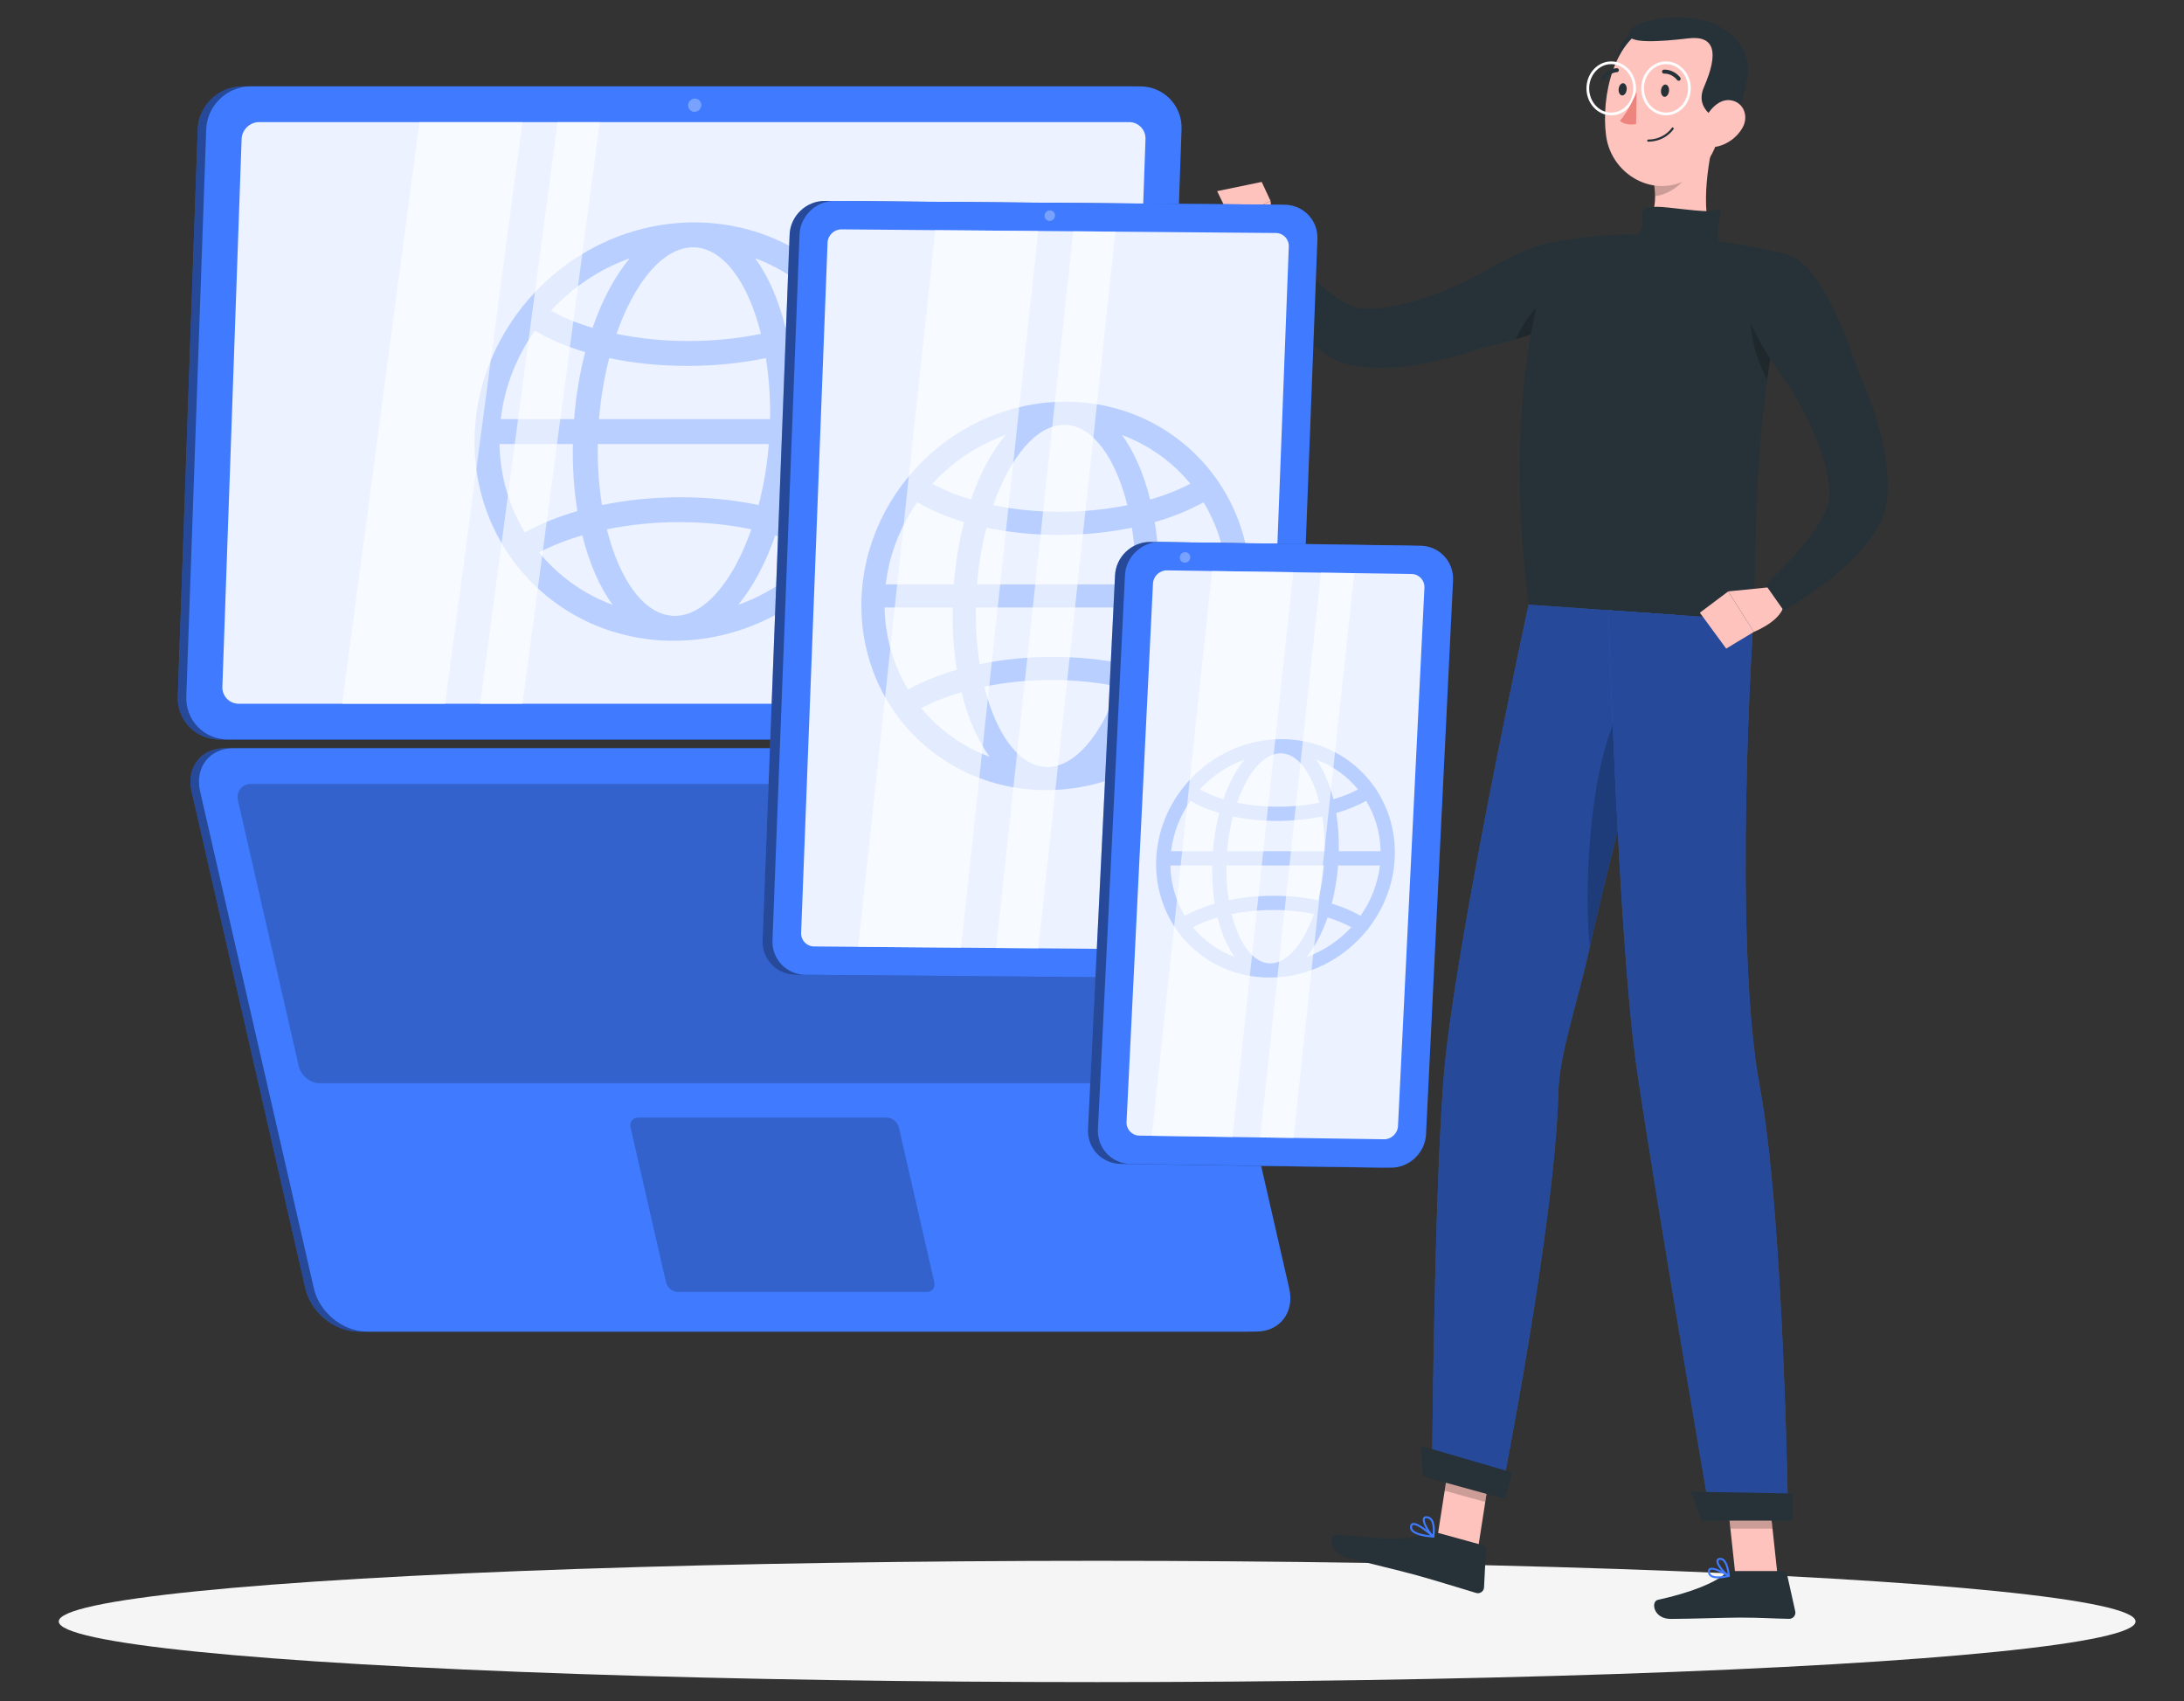 <?xml version="1.0" encoding="UTF-8" standalone="no"?>
<!-- Generator: Adobe Illustrator 27.5.0, SVG Export Plug-In . SVG Version: 6.00 Build 0)  -->

<svg
   version="1.1"
   x="0px"
   y="0px"
   viewBox="0 0 199 155"
   xml:space="preserve"
   id="svg247"
   sodipodi:docname="simulador-aula-vitual.svg"
   inkscape:version="1.3 (0e150ed6c4, 2023-07-21)"
   width="199"
   height="155"
   xmlns:inkscape="http://www.inkscape.org/namespaces/inkscape"
   xmlns:sodipodi="http://sodipodi.sourceforge.net/DTD/sodipodi-0.dtd"
   xmlns="http://www.w3.org/2000/svg"
   xmlns:svg="http://www.w3.org/2000/svg"><rect x="0" y="0" width="199" height="155" fill="#333333" stroke="none"/><defs
   id="defs247" /><sodipodi:namedview
   id="namedview247"
   pagecolor="#ffffff"
   bordercolor="#000000"
   borderopacity="0.25"
   inkscape:showpageshadow="2"
   inkscape:pageopacity="0.0"
   inkscape:pagecheckerboard="true"
   inkscape:deskcolor="#d1d1d1"
   inkscape:zoom="3.284"
   inkscape:cx="79.933009"
   inkscape:cy="69.275274"
   inkscape:window-width="2560"
   inkscape:window-height="1017"
   inkscape:window-x="1912"
   inkscape:window-y="-8"
   inkscape:window-maximized="1"
   inkscape:current-layer="svg247" />&#10;&#10;<g
   id="Background_Simple"
   style="display:none">&#10;	<g
   style="display:inline"
   id="g41">&#10;		<path
   style="fill:#407bff"
   d="m 241.936,74.075 c 7.832,-1.91 16.622,-1.622 26.341,1.643 15.617,5.247 27.043,19.004 34.173,33.856 13.796,28.739 17.651,60.899 27.547,90.911 2.714,8.23 5.923,16.453 11.228,23.305 22.071,28.507 82.754,12.137 82.176,62.137 -0.163,14.13 -7.771,27.655 -18.876,36.394 -32.69,25.724 -78.654,11.019 -113.588,-0.656 -32.732,-10.939 -61.068,-12.275 -93.872,0.819 -27.802,11.097 -56.895,29.991 -88.174,24.881 -31.807,-5.197 -46.032,-36.584 -40.707,-66.182 5.677,-31.551 30.416,-54.82 58.857,-67.405 16.966,-7.508 39.284,-12.096 52.582,-25.755 6.83,-7.015 9.803,-16.855 11.975,-26.402 3.458,-15.205 5.5,-30.795 10.651,-45.513 6.453,-18.439 19.682,-37.153 39.687,-42.033 z"
   id="path40" />&#10;		<path
   style="opacity:0.9;fill:#ffffff"
   d="m 241.936,74.075 c 7.832,-1.91 16.622,-1.622 26.341,1.643 15.617,5.247 27.043,19.004 34.173,33.856 13.796,28.739 17.651,60.899 27.547,90.911 2.714,8.23 5.923,16.453 11.228,23.305 22.071,28.507 82.754,12.137 82.176,62.137 -0.163,14.13 -7.771,27.655 -18.876,36.394 -32.69,25.724 -78.654,11.019 -113.588,-0.656 -32.732,-10.939 -61.068,-12.275 -93.872,0.819 -27.802,11.097 -56.895,29.991 -88.174,24.881 -31.807,-5.197 -46.032,-36.584 -40.707,-66.182 5.677,-31.551 30.416,-54.82 58.857,-67.405 16.966,-7.508 39.284,-12.096 52.582,-25.755 6.83,-7.015 9.803,-16.855 11.975,-26.402 3.458,-15.205 5.5,-30.795 10.651,-45.513 6.453,-18.439 19.682,-37.153 39.687,-42.033 z"
   id="path41" />&#10;	</g>&#10;</g>&#10;&#10;&#10;&#10;&#10;&#10;<g
   id="Shadow_1_"
   transform="matrix(0.488,0,0,0.488,-22.029,-55.39)">&#10;	<ellipse
   id="_x3C_Path_x3E__136_"
   style="fill:#f5f5f5"
   cx="250"
   cy="416.238"
   rx="193.889"
   ry="11.323" />&#10;</g><g
   id="Character"
   transform="matrix(0.488,0,0,0.488,-22.029,-55.39)">&#10;	<g
   id="g94">&#10;		<polygon
   style="fill:#ffc3bd"
   points="316.339,382.493 323.92,384.583 321.099,402.694 313.518,400.605 "
   id="polygon60" />&#10;		<polygon
   style="fill:#ffc3bd"
   points="367.224,389.524 375.088,389.524 377.045,407.734 369.182,407.734 "
   id="polygon61" />&#10;		<path
   style="fill:#263238"
   d="m 368.535,406.824 h 9.587 c 0.322,0 0.6,0.223 0.669,0.537 l 1.553,6.99 c 0.161,0.725 -0.409,1.411 -1.151,1.398 -3.084,-0.053 -5.335,-0.234 -9.22,-0.234 -2.39,0 -9.598,0.248 -12.898,0.248 -3.228,0 -3.732,-3.264 -2.381,-3.559 6.059,-1.325 10.625,-3.153 12.564,-4.897 0.351,-0.314 0.807,-0.483 1.277,-0.483 z"
   id="path61" />&#10;		<path
   style="fill:#263238"
   d="m 313.813,399.742 8.279,2.282 c 0.31,0.085 0.519,0.375 0.503,0.696 l -0.36,7.151 c -0.037,0.741 -0.75,1.257 -1.462,1.048 -2.972,-0.874 -7.24,-2.238 -10.993,-3.273 -4.389,-1.21 -8.245,-2.015 -13.392,-3.433 -3.112,-0.858 -3.109,-4.242 -1.728,-4.168 6.288,0.337 11.169,1.533 17.164,-0.215 0.651,-0.191 1.335,-0.269 1.989,-0.088 z"
   id="path62" />&#10;		<g
   id="g63">&#10;			<polygon
   style="opacity:0.2"
   points="322.468,393.924 323.924,384.589 316.34,382.499 314.884,391.834 "
   id="polygon62" />&#10;			<polygon
   style="opacity:0.2"
   points="368.236,398.916 376.103,398.916 375.09,389.529 367.223,389.529 "
   id="polygon63" />&#10;		</g>&#10;		<g
   id="g65">&#10;			<path
   style="fill:#ffc3bd"
   d="m 283.057,158.559 -0.682,-7.539 -7.354,3.589 c 0,0 1.938,6.686 5.595,6.055 z"
   id="path63" />&#10;			<polygon
   style="fill:#ffc3bd"
   points="275.021,154.609 282.375,151.02 280.719,147.47 272.401,149.192 "
   id="polygon64" />&#10;			<path
   style="fill:#263238"
   d="m 331.489,159.701 c -4.01,1.432 -8.87,4.199 -11.321,5.663 -0.766,0.38 -1.536,0.757 -2.315,1.112 -1.904,0.869 -3.838,1.656 -5.777,2.337 -3.858,1.35 -7.839,2.31 -11.322,2.311 -0.429,-0.006 -0.855,-0.014 -1.259,-0.052 l -0.289,-0.02 c -0.043,-0.008 -0.085,-0.014 -0.129,-0.016 -0.079,0.009 -0.196,-0.031 -0.311,-0.051 -0.472,-0.092 -1.177,-0.282 -1.909,-0.646 -1.488,-0.712 -3.11,-1.901 -4.648,-3.245 -3.08,-2.703 -6.04,-6.092 -8.622,-9.478 l -5.125,2.932 c 2.05,4.385 4.336,8.434 7.354,12.427 1.526,1.979 3.21,3.933 5.492,5.735 1.152,0.884 2.455,1.781 4.135,2.398 0.425,0.15 0.844,0.295 1.323,0.4 l 0.702,0.16 0.551,0.095 c 0.716,0.129 1.418,0.209 2.119,0.278 5.586,0.45 10.611,-0.47 15.408,-1.677 2.072,-0.538 4.092,-1.173 6.086,-1.864 2.141,-0.452 19.738,-4.346 22.751,-10.661 3.887,-8.149 -3.533,-11.48 -12.894,-8.138 z"
   id="path64" />&#10;			<path
   style="opacity:0.2"
   d="m 328.16,176.83 c 2.27,-0.66 4.84,-1.51 7.28,-2.54 l 0.6,-6.44 c 0,0 -4.7,1.92 -7.88,8.98 z"
   id="path65" />&#10;		</g>&#10;		<path
   style="fill:#263238"
   d="m 377.972,160.844 c 0.971,0.242 1.541,1.229 1.285,2.196 -2.156,8.127 -3.57,16.353 -4.523,24.126 -0.743,6.094 -1.19,11.908 -1.467,17.182 -0.653,12.36 -0.382,21.784 -0.749,24.977 -6.149,-0.426 -29.321,-2.038 -41.955,-2.922 -5.714,-44.73 5.196,-67.776 5.196,-67.776 0,0 4.645,-0.926 10.043,-1.242 0.711,-0.046 1.434,-0.071 2.168,-0.085 4.752,-0.101 12.498,0.612 17.838,1.242 1.123,0.133 2.258,0.298 3.362,0.476 3.572,0.58 6.873,1.346 8.802,1.826 z"
   id="path66" />&#10;		<path
   style="opacity:0.2"
   d="m 372.333,169 c -0.912,5.447 0.22,10.539 2.759,15.386 0.502,-3.705 1.116,-7.499 1.881,-11.322 z"
   id="path67" />&#10;		<path
   style="fill:#ffc3bd"
   d="m 365.439,138.335 c -1.526,5.66 -3.022,15.776 -0.078,20.304 -3.155,2.826 -6.902,2.111 -10.111,1.611 -3.911,-0.609 -4.429,-1.498 -3.194,-3.333 0.778,-0.833 0.918,-1.695 1.644,-3.658 0.691,-1.865 0.529,-4.129 0.138,-6.34 z"
   id="path68" />&#10;		<path
   style="fill:#263238"
   d="m 351.8,154.5 c 0.514,2.571 -2.668,3.944 -1.745,5.056 0.924,1.111 9.225,3.944 12.874,2.611 3.649,-1.333 3.26,-1.655 2.987,-4.877 -0.274,-3.222 1.803,-5.318 -0.86,-4.459 -1.353,0.436 -8.414,-0.719 -10.447,-0.719 -2.033,-0.001 -3.219,0.332 -2.809,2.388 z"
   id="path69" />&#10;		<path
   style="opacity:0.2"
   d="m 360.709,141.838 -6.866,5.077 c 0.194,1.074 0.327,2.159 0.329,3.204 2.469,-0.183 6.015,-2.632 6.453,-5.174 0.219,-1.267 0.251,-2.498 0.084,-3.107 z"
   id="path70" />&#10;		<path
   style="fill:#263238"
   d="m 350.25,119.444 c -1.748,0.805 -4.583,4.586 -2.25,7.085 2.333,2.499 4.722,-8.223 2.25,-7.085 z"
   id="path71" />&#10;		<path
   style="fill:#ffc3bd"
   d="m 367.741,130.085 c -1.292,7.697 -1.657,12.267 -5.988,15.831 -6.515,5.361 -15.704,0.806 -16.737,-7.121 -0.93,-7.135 1.338,-18.523 9.246,-20.807 7.789,-2.251 14.77,4.4 13.479,12.097 z"
   id="path72" />&#10;		<path
   style="fill:#263238"
   d="m 365.439,135.602 c -2.875,-1.833 -2.958,-3.948 -2.133,-5.852 2.778,-6.417 2.038,-9.667 -2.92,-9.083 -4.958,0.583 -11.927,1.162 -11.052,-1.086 0.875,-2.248 7.042,-3.206 12.292,-2.581 5.25,0.625 10.885,4.704 9.76,11.121 -1.077,6.138 -2.405,7.856 -5.947,7.481 z"
   id="path73" />&#10;		<path
   style="fill:#ffc3bd"
   d="m 370.5,137.351 c -1.033,1.833 -2.816,3.019 -4.489,3.457 -2.516,0.659 -3.732,-1.602 -2.998,-3.954 0.661,-2.118 2.767,-5.012 5.276,-4.63 2.472,0.376 3.392,3.031 2.211,5.127 z"
   id="path74" />&#10;		<g
   id="g76">&#10;			<path
   style="fill:#407bff"
   d="m 312.526,389.3 12.838,3.532 c 0,0 10.11,-50.67 10.733,-75.165 0.19,-7.452 3.41,-16.255 5.877,-27.315 3.115,-13.935 7.022,-29.003 10.221,-40.803 3.375,-12.427 5.945,-21.223 5.945,-21.223 l -27.583,-1.923 c 0,0 -14.239,65.411 -15.951,89.349 -1.783,24.89 -2.08,73.548 -2.08,73.548 z"
   id="path75" />&#10;			<path
   style="opacity:0.4"
   d="m 312.526,389.3 12.838,3.532 c 0,0 10.11,-50.67 10.733,-75.165 0.19,-7.452 3.41,-16.255 5.877,-27.315 3.115,-13.935 7.022,-29.003 10.221,-40.803 3.375,-12.427 5.945,-21.223 5.945,-21.223 l -27.583,-1.923 c 0,0 -14.239,65.411 -15.951,89.349 -1.783,24.89 -2.08,73.548 -2.08,73.548 z"
   id="path76" />&#10;		</g>&#10;		<path
   style="opacity:0.2"
   d="m 341.974,290.351 c 3.115,-13.935 7.022,-29.003 10.221,-40.803 l -2.863,-6.164 c -6.841,8.13 -8.682,33.296 -7.358,46.967 z"
   id="path77" />&#10;		<g
   id="g79">&#10;			<path
   style="fill:#407bff"
   d="m 345.438,227.44 c 0,0 1.965,62.561 5.284,85.361 3.635,24.968 13.88,84.296 13.88,84.296 h 14.403 c 0,0 -0.771,-56.5 -5.282,-80.684 -5.138,-27.548 -1.211,-87.084 -1.211,-87.084 z"
   id="path78" />&#10;			<path
   style="opacity:0.4"
   d="m 345.438,227.44 c 0,0 1.965,62.561 5.284,85.361 3.635,24.968 13.88,84.296 13.88,84.296 h 14.403 c 0,0 -0.771,-56.5 -5.282,-80.684 -5.138,-27.548 -1.211,-87.084 -1.211,-87.084 z"
   id="path79" />&#10;		</g>&#10;		<polygon
   style="fill:#263238"
   points="379.838,392.343 360.88,392.013 362.879,397.409 379.838,397.409 "
   id="polygon79" />&#10;		<polygon
   style="fill:#263238"
   points="327.49,388.428 310.463,383.456 310.831,389.155 326.128,393.371 "
   id="polygon80" />&#10;		<path
   style="fill:#263238"
   d="m 356.773,130.512 c -0.066,0.631 -0.455,1.107 -0.867,1.064 -0.412,-0.044 -0.693,-0.59 -0.626,-1.221 0.066,-0.631 0.454,-1.107 0.867,-1.063 0.412,0.043 0.693,0.59 0.626,1.22 z"
   id="path80" />&#10;		<path
   style="fill:#263238"
   d="m 348.862,130.261 c -0.066,0.631 -0.455,1.107 -0.867,1.063 -0.412,-0.043 -0.693,-0.59 -0.626,-1.221 0.066,-0.631 0.455,-1.107 0.867,-1.064 0.412,0.045 0.692,0.591 0.626,1.222 z"
   id="path81" />&#10;		<path
   style="fill:#ffffff"
   d="m 356.212,135.034 c -2.55,0 -4.626,-2.257 -4.626,-5.031 0,-2.774 2.075,-5.032 4.626,-5.032 2.551,0 4.626,2.257 4.626,5.032 0,2.774 -2.075,5.031 -4.626,5.031 z m 0,-9.554 c -2.27,0 -4.117,2.029 -4.117,4.523 0,2.494 1.847,4.523 4.117,4.523 2.27,0 4.117,-2.029 4.117,-4.523 0,-2.494 -1.847,-4.523 -4.117,-4.523 z"
   id="path82" />&#10;		<path
   style="fill:#ffffff"
   d="m 345.982,135.034 c -2.55,0 -4.625,-2.257 -4.625,-5.031 0,-2.774 2.075,-5.032 4.625,-5.032 2.55,0 4.626,2.257 4.626,5.032 0,2.774 -2.075,5.031 -4.626,5.031 z m 0,-9.554 c -2.27,0 -4.117,2.029 -4.117,4.523 0,2.494 1.847,4.523 4.117,4.523 2.27,0 4.117,-2.029 4.117,-4.523 0,-2.494 -1.847,-4.523 -4.117,-4.523 z"
   id="path83" />&#10;		<path
   style="fill:#ed847e"
   d="m 350.724,130.667 c 0,0 -1.5,3.636 -3.116,5.375 1.105,1.065 3.02,0.617 3.02,0.617 z"
   id="path84" />&#10;		<path
   style="fill:#263238"
   d="m 358.652,128.579 c -0.133,0.027 -0.277,-0.02 -0.366,-0.134 -1.03,-1.303 -2.399,-1.194 -2.412,-1.192 -0.205,0.019 -0.386,-0.132 -0.405,-0.337 -0.019,-0.204 0.123,-0.388 0.337,-0.405 0.072,-0.007 1.787,-0.144 3.065,1.473 0.128,0.161 0.1,0.396 -0.061,0.523 -0.049,0.037 -0.102,0.061 -0.158,0.072 z"
   id="path85" />&#10;		<path
   style="fill:#263238"
   d="m 352.897,139.959 c 0.001,0 0.003,0 0.004,0 3.213,-0.036 4.66,-2.256 4.72,-2.35 0.059,-0.093 0.032,-0.217 -0.062,-0.276 -0.093,-0.059 -0.217,-0.032 -0.277,0.061 -0.014,0.021 -1.398,2.131 -4.387,2.165 -0.111,0.001 -0.2,0.092 -0.198,0.203 0.002,0.108 0.091,0.196 0.2,0.197 z"
   id="path86" />&#10;		<path
   style="fill:#263238"
   d="m 344.497,128.606 c -0.076,0.006 -0.154,-0.012 -0.223,-0.056 -0.175,-0.109 -0.228,-0.338 -0.119,-0.513 1.089,-1.749 2.807,-1.807 2.881,-1.806 0.206,-0.004 0.376,0.159 0.38,0.365 0.004,0.205 -0.169,0.376 -0.363,0.38 v 0 c -0.059,0.006 -1.395,0.056 -2.267,1.454 -0.065,0.106 -0.174,0.168 -0.289,0.176 z"
   id="path87" />&#10;		<path
   style="fill:#407bff"
   d="m 365.935,408.198 c -0.598,0 -1.158,-0.102 -1.514,-0.401 -0.281,-0.237 -0.411,-0.568 -0.385,-0.984 0.02,-0.31 0.185,-0.457 0.319,-0.526 0.873,-0.449 3.406,1.112 3.693,1.291 0.064,0.04 0.098,0.114 0.085,0.188 -0.012,0.074 -0.067,0.133 -0.14,0.151 -0.546,0.13 -1.33,0.281 -2.058,0.281 z m -1.168,-1.628 c -0.098,0 -0.179,0.015 -0.242,0.047 -0.05,0.026 -0.108,0.074 -0.117,0.219 -0.019,0.296 0.064,0.518 0.253,0.676 0.431,0.361 1.457,0.41 2.792,0.142 -0.888,-0.514 -2.083,-1.084 -2.686,-1.084 z"
   id="path88" />&#10;		<path
   style="fill:#407bff"
   d="m 367.949,407.921 c -0.031,0 -0.061,-0.007 -0.089,-0.022 -0.814,-0.442 -2.387,-2.165 -2.221,-3.042 0.03,-0.159 0.148,-0.434 0.593,-0.488 0.287,-0.034 0.555,0.045 0.794,0.24 0.913,0.747 1.101,3.016 1.109,3.112 0.005,0.069 -0.027,0.134 -0.084,0.171 -0.031,0.018 -0.067,0.029 -0.102,0.029 z m -1.587,-3.188 c -0.028,0 -0.056,0.002 -0.084,0.005 -0.242,0.03 -0.263,0.141 -0.272,0.188 -0.099,0.517 0.904,1.82 1.713,2.434 -0.092,-0.663 -0.343,-1.986 -0.929,-2.464 -0.134,-0.109 -0.275,-0.163 -0.428,-0.163 z"
   id="path89" />&#10;		<path
   style="fill:#407bff"
   d="m 312.786,400.583 c -0.011,10e-4 -0.022,0.002 -0.033,10e-4 -1.289,-0.094 -3.544,-0.395 -4.172,-1.359 -0.189,-0.291 -0.221,-0.616 -0.096,-0.966 0.075,-0.209 0.223,-0.346 0.428,-0.396 1.054,-0.247 3.683,2.126 3.978,2.399 0.058,0.054 0.076,0.138 0.045,0.211 -0.026,0.061 -0.085,0.103 -0.15,0.11 z m -3.732,-2.367 c -0.018,0.002 -0.035,0.005 -0.052,0.009 -0.084,0.02 -0.133,0.069 -0.166,0.161 -0.086,0.238 -0.067,0.446 0.057,0.637 0.352,0.541 1.58,0.958 3.331,1.141 -1.056,-0.915 -2.556,-2.015 -3.17,-1.948 z"
   id="path90" />&#10;		<path
   style="fill:#407bff"
   d="m 312.786,400.583 c -0.049,0.005 -0.1,-0.009 -0.139,-0.042 -0.802,-0.663 -2.163,-2.802 -1.788,-3.621 0.088,-0.192 0.302,-0.403 0.807,-0.318 0.377,0.064 0.683,0.26 0.911,0.582 0.746,1.058 0.387,3.156 0.371,3.245 -0.012,0.065 -0.056,0.12 -0.119,0.143 -0.013,0.006 -0.028,0.009 -0.043,0.011 z m -1.397,-3.624 c -0.145,0.016 -0.177,0.088 -0.191,0.117 -0.225,0.491 0.652,2.119 1.431,2.938 0.067,-0.624 0.133,-1.92 -0.356,-2.614 -0.17,-0.242 -0.389,-0.382 -0.668,-0.429 -0.091,-0.016 -0.161,-0.018 -0.216,-0.012 z"
   id="path91" />&#10;		<g
   id="g93">&#10;			<path
   style="fill:#ffc3bd"
   d="m 375.792,223.123 -7.958,0.794 4.766,7.573 c 0,0 6.479,-2.547 5.513,-6.13 z"
   id="path92" />&#10;			<polygon
   style="fill:#ffc3bd"
   points="372.6,231.49 367.833,223.917 362.531,227.898 367.448,234.598 "
   id="polygon92" />&#10;			<path
   style="fill:#263238"
   d="m 394.504,188.762 c -0.728,-2.014 -1.546,-3.967 -2.418,-5.889 -0.648,-2.091 -6.149,-19.252 -12.715,-21.67 -8.472,-3.119 -11.104,4.576 -6.913,13.589 1.795,3.861 4.999,8.444 6.683,10.749 0.45,0.728 0.896,1.459 1.322,2.203 1.041,1.816 2.003,3.669 2.86,5.537 1.7,3.717 3.024,7.592 3.347,11.061 0.033,0.427 0.065,0.853 0.064,1.258 l 0.006,0.29 c -0.004,0.043 -0.005,0.086 -0.004,0.13 0.016,0.078 -0.013,0.198 -0.022,0.314 -0.048,0.478 -0.172,1.198 -0.466,1.96 -0.571,1.547 -1.605,3.273 -2.802,4.929 -2.407,3.316 -5.509,6.576 -8.642,9.46 l 3.393,4.832 c 4.177,-2.446 7.998,-5.096 11.695,-8.469 1.83,-1.702 3.62,-3.559 5.204,-5.998 0.774,-1.229 1.546,-2.609 2.006,-4.338 0.11,-0.437 0.216,-0.867 0.275,-1.355 l 0.095,-0.713 0.044,-0.557 c 0.062,-0.726 0.077,-1.432 0.081,-2.136 -0.069,-5.604 -1.449,-10.523 -3.093,-15.187 z"
   id="path93" />&#10;		</g>&#10;	</g>&#10;</g><g
   id="Web_devices"
   transform="matrix(0.488,0,0,0.488,-22.029,-55.39)">&#10;	<g
   id="g117">&#10;		<g
   id="g105">&#10;			<g
   id="g99">&#10;				<g
   id="g95">&#10;					<path
   style="fill:#407bff"
   d="m 86.065,251.567 h 166.099 c 4.403,0 8.132,-3.603 8.287,-8.006 l 3.719,-105.924 c 0.155,-4.403 -3.322,-8.006 -7.725,-8.006 H 90.346 c -4.403,0 -8.132,3.603 -8.287,8.006 L 78.34,243.561 c -0.154,4.403 3.322,8.006 7.725,8.006 z"
   id="path94" />&#10;					<path
   style="opacity:0.4"
   d="m 86.065,251.567 h 166.099 c 4.403,0 8.132,-3.603 8.287,-8.006 l 3.719,-105.924 c 0.155,-4.403 -3.322,-8.006 -7.725,-8.006 H 90.346 c -4.403,0 -8.132,3.603 -8.287,8.006 L 78.34,243.561 c -0.154,4.403 3.322,8.006 7.725,8.006 z"
   id="path95" />&#10;				</g>&#10;				<path
   style="fill:#407bff"
   d="m 87.652,251.567 h 166.099 c 4.403,0 8.132,-3.603 8.287,-8.006 l 3.719,-105.924 c 0.155,-4.403 -3.322,-8.006 -7.725,-8.006 H 91.933 c -4.403,0 -8.132,3.603 -8.287,8.006 l -3.719,105.924 c -0.155,4.403 3.322,8.006 7.725,8.006 z"
   id="path96" />&#10;				<path
   style="opacity:0.9;fill:#ffffff"
   d="m 252.16,244.896 c 1.738,0 3.21,-1.422 3.271,-3.16 l 3.591,-102.273 c 0.061,-1.738 -1.311,-3.16 -3.049,-3.16 H 93.524 c -1.738,0 -3.21,1.422 -3.271,3.16 l -3.591,102.273 c -0.061,1.738 1.311,3.16 3.049,3.16 z"
   id="path97" />&#10;				<path
   style="opacity:0.3;fill:#407bff"
   d="m 203.137,217.221 c 5.102,-6.481 8.331,-14.484 8.758,-23.138 0.426,-8.653 -2.012,-16.654 -6.474,-23.134 -0.02,-0.038 -0.032,-0.077 -0.055,-0.114 -0.076,-0.123 -0.165,-0.234 -0.26,-0.336 -6.676,-9.391 -17.659,-15.469 -30.339,-15.469 -12.713,0 -24.325,6.109 -31.926,15.543 -0.08,0.083 -0.16,0.166 -0.229,0.262 -0.023,0.032 -0.036,0.066 -0.057,0.099 -5.108,6.483 -8.339,14.49 -8.766,23.15 -0.427,8.661 2.017,16.67 6.487,23.154 0.017,0.03 0.027,0.063 0.045,0.093 0.025,0.041 0.062,0.07 0.089,0.109 6.659,9.523 17.724,15.697 30.507,15.697 12.693,0 24.288,-6.09 31.889,-15.499 0.095,-0.095 0.187,-0.194 0.268,-0.307 0.025,-0.036 0.041,-0.074 0.063,-0.11 z m -31.991,11.269 c -5.588,0 -10.291,-6.535 -12.691,-16.163 4.267,-0.867 8.869,-1.338 13.552,-1.338 4.684,0 9.24,0.47 13.423,1.337 -3.349,9.629 -8.696,16.164 -14.284,16.164 z m 1.091,-22.146 c -5.117,0 -10.087,0.508 -14.7,1.458 -0.567,-3.547 -0.845,-7.389 -0.779,-11.396 h 31.94 c -0.329,4.007 -0.985,7.848 -1.902,11.396 -4.521,-0.95 -9.441,-1.458 -14.559,-1.458 z m -33.83,-9.938 h 13.7 c -0.087,4.428 0.212,8.635 0.842,12.517 -3.617,1.04 -6.924,2.383 -9.812,3.988 -2.918,-4.805 -4.622,-10.442 -4.73,-16.505 z m 6.586,-21.152 c 2.73,1.605 5.905,2.948 9.419,3.988 -1.013,3.883 -1.727,8.09 -2.076,12.518 h -13.7 c 0.706,-6.064 2.966,-11.701 6.357,-16.506 z m 29.545,-15.578 c 5.587,0 10.291,6.535 12.691,16.162 -4.268,0.867 -8.87,1.337 -13.554,1.337 -4.683,0 -9.238,-0.47 -13.42,-1.338 3.348,-9.627 8.696,-16.161 14.283,-16.161 z m -1.093,22.144 c 5.118,0 10.088,-0.508 14.702,-1.457 0.567,3.548 0.845,7.39 0.779,11.397 h -31.94 c 0.329,-4.007 0.985,-7.85 1.902,-11.398 4.521,0.951 9.44,1.458 14.557,1.458 z m 33.832,9.94 h -13.7 c 0.087,-4.429 -0.212,-8.635 -0.842,-12.518 3.617,-1.04 6.924,-2.383 9.812,-3.987 2.918,4.805 4.622,10.442 4.73,16.505 z m -13.929,4.646 h 13.7 c -0.705,6.063 -2.965,11.699 -6.356,16.504 -2.73,-1.605 -5.905,-2.947 -9.42,-3.987 1.013,-3.883 1.727,-8.089 2.076,-12.517 z m 6.547,-24.889 c -2.38,1.258 -5.108,2.333 -8.082,3.196 -1.287,-5.21 -3.224,-9.648 -5.66,-12.98 5.445,2.013 10.155,5.418 13.742,9.784 z m -37.175,-9.785 c -2.764,3.333 -5.139,7.77 -6.94,12.98 -2.889,-0.863 -5.51,-1.938 -7.766,-3.196 4.018,-4.365 9.063,-7.77 14.706,-9.784 z m -16.931,54.917 c 2.38,-1.259 5.107,-2.333 8.081,-3.197 1.287,5.21 3.224,9.648 5.66,12.981 -5.444,-2.013 -10.154,-5.418 -13.741,-9.784 z m 37.175,9.785 c 2.765,-3.333 5.139,-7.771 6.94,-12.982 2.889,0.863 5.511,1.938 7.767,3.196 -4.018,4.366 -9.064,7.771 -14.707,9.786 z"
   id="path98" />&#10;				<polygon
   style="opacity:0.6;fill:#ffffff"
   points="128.251,244.896 142.694,136.303 123.47,136.303 109.027,244.896 "
   id="polygon98" />&#10;				<polygon
   style="opacity:0.6;fill:#ffffff"
   points="142.694,244.896 157.137,136.303 149.248,136.303 134.805,244.896 "
   id="polygon99" />&#10;				<path
   style="opacity:0.3;fill:#ffffff"
   d="m 173.627,133.151 c -0.024,0.68 0.508,1.232 1.188,1.232 0.68,0 1.251,-0.551 1.275,-1.232 0.024,-0.68 -0.508,-1.232 -1.188,-1.232 -0.68,0 -1.251,0.552 -1.275,1.232 z"
   id="path99" />&#10;			</g>&#10;			<g
   id="g104">&#10;				<g
   id="g101">&#10;					<path
   style="fill:#407bff"
   d="M 278.11,362.119 H 112.011 c -4.403,0 -8.83,-3.603 -9.838,-8.006 L 80.91,261.21 c -1.008,-4.403 1.77,-8.006 6.174,-8.006 h 166.099 c 4.403,0 8.83,3.603 9.838,8.006 l 21.263,92.903 c 1.008,4.404 -1.771,8.006 -6.174,8.006 z"
   id="path100" />&#10;					<path
   style="opacity:0.4"
   d="M 278.11,362.119 H 112.011 c -4.403,0 -8.83,-3.603 -9.838,-8.006 L 80.91,261.21 c -1.008,-4.403 1.77,-8.006 6.174,-8.006 h 166.099 c 4.403,0 8.83,3.603 9.838,8.006 l 21.263,92.903 c 1.008,4.404 -1.771,8.006 -6.174,8.006 z"
   id="path101" />&#10;				</g>&#10;				<path
   style="fill:#407bff"
   d="M 279.697,362.119 H 113.598 c -4.403,0 -8.83,-3.603 -9.838,-8.006 L 82.496,261.21 c -1.008,-4.403 1.77,-8.006 6.174,-8.006 h 166.099 c 4.403,0 8.83,3.603 9.838,8.006 l 21.263,92.903 c 1.008,4.404 -1.77,8.006 -6.173,8.006 z"
   id="path102" />&#10;				<path
   style="opacity:0.2"
   d="m 104.811,315.752 c -1.738,0 -3.485,-1.422 -3.883,-3.16 L 89.586,263.036 c -0.398,-1.738 0.699,-3.16 2.437,-3.16 h 162.448 c 1.738,0 3.485,1.422 3.883,3.16 l 11.342,49.556 c 0.398,1.738 -0.699,3.16 -2.437,3.16 z"
   id="path103" />&#10;				<path
   style="opacity:0.2"
   d="m 171.747,354.729 c -1.013,0 -2.031,-0.829 -2.263,-1.842 l -6.611,-28.883 c -0.232,-1.013 0.407,-1.842 1.42,-1.842 h 46.419 c 1.013,0 2.031,0.829 2.263,1.842 l 6.611,28.883 c 0.232,1.013 -0.407,1.842 -1.42,1.842 z"
   id="path104" />&#10;			</g>&#10;		</g>&#10;		<g
   id="g110">&#10;			<g
   id="g106">&#10;				<path
   style="fill:#407bff"
   d="m 284.227,289.898 5.047,-131.767 c 0.134,-3.493 -2.614,-6.375 -6.106,-6.404 l -84.002,-0.707 c -3.492,-0.029 -6.458,2.805 -6.592,6.298 l -5.047,131.767 c -0.134,3.493 2.614,6.375 6.106,6.404 l 84.002,0.707 c 3.491,0.029 6.458,-2.804 6.592,-6.298 z"
   id="path105" />&#10;				<path
   style="opacity:0.4"
   d="m 284.227,289.898 5.047,-131.767 c 0.134,-3.493 -2.614,-6.375 -6.106,-6.404 l -84.002,-0.707 c -3.492,-0.029 -6.458,2.805 -6.592,6.298 l -5.047,131.767 c -0.134,3.493 2.614,6.375 6.106,6.404 l 84.002,0.707 c 3.491,0.029 6.458,-2.804 6.592,-6.298 z"
   id="path106" />&#10;			</g>&#10;			<path
   style="fill:#407bff"
   d="m 286.078,289.898 5.047,-131.767 c 0.134,-3.493 -2.614,-6.375 -6.106,-6.404 l -84.002,-0.707 c -3.492,-0.029 -6.458,2.805 -6.592,6.298 l -5.047,131.767 c -0.134,3.493 2.614,6.375 6.106,6.404 l 84.002,0.707 c 3.492,0.029 6.458,-2.804 6.592,-6.298 z"
   id="path107" />&#10;			<path
   style="opacity:0.9;fill:#ffffff"
   d="m 285.779,159.535 c 0.053,-1.379 -1.032,-2.516 -2.41,-2.528 l -81.107,-0.682 c -1.378,-0.012 -2.549,1.107 -2.602,2.486 l -4.936,128.871 c -0.053,1.379 1.032,2.516 2.41,2.528 l 81.107,0.682 c 1.378,0.012 2.549,-1.107 2.602,-2.486 z"
   id="path108" />&#10;			<path
   style="opacity:0.3;fill:#407bff"
   d="m 270.407,246.247 c 4.738,-6.017 7.735,-13.448 8.131,-21.484 0.396,-8.034 -1.868,-15.463 -6.011,-21.48 -0.019,-0.035 -0.03,-0.072 -0.051,-0.106 -0.071,-0.115 -0.153,-0.217 -0.242,-0.312 -6.199,-8.72 -16.396,-14.363 -28.169,-14.363 -11.804,0 -22.585,5.672 -29.642,14.431 -0.074,0.077 -0.148,0.154 -0.213,0.243 -0.021,0.029 -0.034,0.062 -0.053,0.092 -4.742,6.019 -7.743,13.454 -8.139,21.494 -0.396,8.042 1.872,15.478 6.023,21.498 0.016,0.028 0.025,0.059 0.042,0.086 0.024,0.038 0.057,0.065 0.083,0.101 6.183,8.842 16.456,14.574 28.325,14.574 11.786,0 22.551,-5.655 29.608,-14.39 0.088,-0.088 0.174,-0.181 0.249,-0.285 0.023,-0.031 0.037,-0.066 0.059,-0.099 z m -29.704,10.463 c -5.188,0 -9.555,-6.068 -11.783,-15.007 3.962,-0.805 8.235,-1.242 12.583,-1.242 4.349,0 8.579,0.437 12.463,1.242 -3.109,8.939 -8.075,15.007 -13.263,15.007 z m 1.013,-20.562 c -4.751,0 -9.365,0.471 -13.649,1.353 -0.527,-3.294 -0.784,-6.861 -0.723,-10.581 H 257 c -0.305,3.72 -0.915,7.287 -1.766,10.581 -4.198,-0.882 -8.766,-1.353 -13.518,-1.353 z m -31.41,-9.228 h 12.72 c -0.081,4.112 0.197,8.017 0.781,11.622 -3.358,0.966 -6.429,2.213 -9.11,3.703 -2.709,-4.462 -4.291,-9.695 -4.391,-15.325 z m 6.115,-19.639 c 2.535,1.49 5.482,2.737 8.745,3.702 -0.941,3.605 -1.603,7.511 -1.928,11.623 h -12.72 c 0.655,-5.63 2.754,-10.863 5.903,-15.325 z m 27.432,-14.465 c 5.188,0 9.555,6.067 11.783,15.006 -3.962,0.805 -8.236,1.242 -12.585,1.242 -4.348,0 -8.578,-0.437 -12.46,-1.242 3.109,-8.938 8.074,-15.006 13.262,-15.006 z m -1.015,20.562 c 4.752,0 9.367,-0.471 13.651,-1.353 0.527,3.294 0.784,6.862 0.723,10.582 h -29.656 c 0.305,-3.721 0.915,-7.288 1.766,-10.582 4.197,0.881 8.765,1.353 13.516,1.353 z m 31.412,9.229 h -12.72 c 0.081,-4.112 -0.197,-8.018 -0.781,-11.623 3.358,-0.966 6.429,-2.212 9.111,-3.702 2.708,4.461 4.29,9.695 4.39,15.325 z m -12.933,4.313 h 12.72 c -0.655,5.63 -2.753,10.862 -5.901,15.324 -2.535,-1.49 -5.483,-2.737 -8.746,-3.702 0.94,-3.605 1.603,-7.511 1.927,-11.622 z m 6.079,-23.109 c -2.209,1.168 -4.742,2.166 -7.504,2.967 -1.195,-4.838 -2.993,-8.957 -5.255,-12.052 5.055,1.87 9.428,5.032 12.759,9.085 z m -34.516,-9.085 c -2.567,3.094 -4.771,7.214 -6.443,12.052 -2.682,-0.801 -5.116,-1.799 -7.21,-2.968 3.729,-4.053 8.414,-7.214 13.653,-9.084 z m -15.72,50.989 c 2.209,-1.169 4.742,-2.166 7.503,-2.968 1.195,4.838 2.994,8.958 5.256,12.053 -5.055,-1.87 -9.429,-5.031 -12.759,-9.085 z m 34.516,9.085 c 2.567,-3.095 4.772,-7.215 6.444,-12.053 2.682,0.802 5.117,1.799 7.211,2.967 -3.73,4.054 -8.415,7.216 -13.655,9.086 z"
   id="path109" />&#10;			<polygon
   style="opacity:0.6;fill:#ffffff"
   points="224.584,290.44 238.994,156.634 219.787,156.472 205.378,290.278 "
   id="polygon109" />&#10;			<polygon
   style="opacity:0.6;fill:#ffffff"
   points="239.014,290.561 253.424,156.755 245.542,156.689 231.132,290.495 "
   id="polygon110" />&#10;			<path
   style="opacity:0.3;fill:#ffffff"
   d="m 241.115,154.743 c 0.54,0.005 0.993,-0.429 1.014,-0.969 0.021,-0.54 -0.4,-0.981 -0.939,-0.985 -0.54,-0.005 -0.994,0.429 -1.014,0.969 -0.021,0.539 0.4,0.981 0.939,0.985 z"
   id="path110" />&#10;		</g>&#10;		<g
   id="g116">&#10;			<g
   id="g112">&#10;				<path
   style="fill:#407bff"
   d="m 309.554,325.219 5.047,-103.421 c 0.134,-3.493 -2.614,-6.375 -6.106,-6.404 l -48.569,-0.707 c -3.492,-0.029 -6.459,2.804 -6.592,6.298 l -5.047,103.421 c -0.134,3.493 2.614,6.375 6.106,6.405 l 48.569,0.707 c 3.491,0.028 6.458,-2.806 6.592,-6.299 z"
   id="path111" />&#10;				<path
   style="opacity:0.4"
   d="m 309.554,325.219 5.047,-103.421 c 0.134,-3.493 -2.614,-6.375 -6.106,-6.404 l -48.569,-0.707 c -3.492,-0.029 -6.459,2.804 -6.592,6.298 l -5.047,103.421 c -0.134,3.493 2.614,6.375 6.106,6.405 l 48.569,0.707 c 3.491,0.028 6.458,-2.806 6.592,-6.299 z"
   id="path112" />&#10;			</g>&#10;			<path
   style="fill:#407bff"
   d="m 311.406,325.219 5.047,-103.421 c 0.134,-3.493 -2.614,-6.375 -6.106,-6.404 l -48.569,-0.707 c -3.492,-0.029 -6.458,2.804 -6.592,6.298 l -5.047,103.421 c -0.134,3.493 2.614,6.375 6.106,6.405 l 48.569,0.707 c 3.491,0.028 6.458,-2.806 6.592,-6.299 z"
   id="path113" />&#10;			<path
   style="opacity:0.9;fill:#ffffff"
   d="m 311.106,223.202 c 0.053,-1.379 -1.032,-2.516 -2.41,-2.528 l -45.674,-0.682 c -1.378,-0.012 -2.549,1.107 -2.602,2.486 l -4.936,100.524 c -0.053,1.379 1.032,2.516 2.41,2.528 l 45.674,0.682 c 1.378,0.012 2.549,-1.107 2.602,-2.486 z"
   id="path114" />&#10;			<path
   style="opacity:0.3;fill:#407bff"
   d="m 300.563,286.95 c 2.908,-3.694 4.749,-8.255 4.992,-13.189 0.243,-4.932 -1.147,-9.493 -3.69,-13.186 -0.012,-0.021 -0.018,-0.044 -0.031,-0.065 -0.043,-0.07 -0.094,-0.133 -0.148,-0.191 -3.805,-5.353 -10.066,-8.817 -17.293,-8.817 -7.246,0 -13.865,3.482 -18.197,8.859 -0.045,0.048 -0.091,0.095 -0.13,0.149 -0.013,0.018 -0.021,0.038 -0.033,0.056 -2.911,3.695 -4.753,8.259 -4.997,13.195 -0.243,4.937 1.149,9.502 3.697,13.197 0.01,0.017 0.015,0.036 0.026,0.053 0.014,0.023 0.035,0.04 0.051,0.062 3.796,5.428 10.102,8.947 17.389,8.947 7.235,0 13.844,-3.472 18.176,-8.834 0.054,-0.054 0.107,-0.111 0.153,-0.175 0.014,-0.019 0.022,-0.041 0.035,-0.061 z m -18.234,6.423 c -3.185,0 -5.866,-3.725 -7.234,-9.213 2.432,-0.494 5.055,-0.763 7.725,-0.763 2.67,0 5.267,0.268 7.651,0.762 -1.909,5.489 -4.958,9.214 -8.142,9.214 z m 0.621,-12.623 c -2.917,0 -5.749,0.289 -8.379,0.831 -0.323,-2.022 -0.481,-4.212 -0.444,-6.496 h 18.205 c -0.188,2.284 -0.562,4.473 -1.084,6.496 -2.576,-0.542 -5.381,-0.831 -8.298,-0.831 z m -19.282,-5.665 h 7.809 c -0.05,2.524 0.121,4.922 0.48,7.134 -2.061,0.593 -3.947,1.358 -5.593,2.273 -1.663,-2.738 -2.635,-5.951 -2.696,-9.407 z m 3.754,-12.056 c 1.556,0.914 3.366,1.68 5.368,2.273 -0.577,2.213 -0.984,4.611 -1.183,7.135 h -7.809 c 0.403,-3.456 1.691,-6.669 3.624,-9.408 z m 16.84,-8.88 c 3.185,0 5.866,3.725 7.233,9.212 -2.433,0.494 -5.056,0.762 -7.726,0.762 -2.669,0 -5.266,-0.268 -7.649,-0.762 1.909,-5.487 4.957,-9.212 8.142,-9.212 z m -0.623,12.623 c 2.917,0 5.75,-0.289 8.38,-0.831 0.323,2.022 0.482,4.212 0.444,6.496 h -18.205 c 0.188,-2.284 0.562,-4.474 1.085,-6.496 2.576,0.541 5.38,0.831 8.296,0.831 z m 19.284,5.665 h -7.809 c 0.05,-2.524 -0.121,-4.922 -0.48,-7.135 2.062,-0.593 3.947,-1.358 5.593,-2.273 1.663,2.739 2.634,5.952 2.696,9.408 z m -7.939,2.648 h 7.809 c -0.402,3.456 -1.69,6.668 -3.623,9.407 -1.556,-0.915 -3.366,-1.68 -5.369,-2.273 0.577,-2.212 0.983,-4.61 1.183,-7.134 z m 3.731,-14.186 c -1.356,0.717 -2.911,1.33 -4.606,1.822 -0.734,-2.97 -1.838,-5.499 -3.226,-7.399 3.103,1.148 5.788,3.088 7.832,5.577 z m -21.189,-5.577 c -1.576,1.9 -2.929,4.429 -3.956,7.398 -1.646,-0.492 -3.141,-1.104 -4.426,-1.822 2.29,-2.488 5.166,-4.428 8.382,-5.576 z m -9.651,31.302 c 1.356,-0.717 2.911,-1.33 4.606,-1.822 0.734,2.97 1.838,5.499 3.226,7.399 -3.102,-1.149 -5.787,-3.089 -7.832,-5.577 z m 21.19,5.577 c 1.576,-1.9 2.929,-4.429 3.956,-7.399 1.647,0.492 3.141,1.104 4.427,1.822 -2.29,2.488 -5.167,4.428 -8.383,5.577 z"
   id="path115" />&#10;			<polygon
   style="opacity:0.6;fill:#ffffff"
   points="275.264,325.789 286.619,220.344 271.457,220.118 260.202,325.564 "
   id="polygon115" />&#10;			<polygon
   style="opacity:0.6;fill:#ffffff"
   points="286.655,325.959 298.01,220.514 291.788,220.421 280.433,325.866 "
   id="polygon116" />&#10;			<path
   style="opacity:0.3;fill:#ffffff"
   d="m 266.369,218.556 c 0.539,0.005 0.993,-0.429 1.014,-0.969 0.021,-0.54 -0.4,-0.981 -0.939,-0.985 -0.54,-0.005 -0.993,0.429 -1.014,0.969 -0.021,0.539 0.4,0.98 0.939,0.985 z"
   id="path116" />&#10;		</g>&#10;	</g>&#10;</g></svg>
